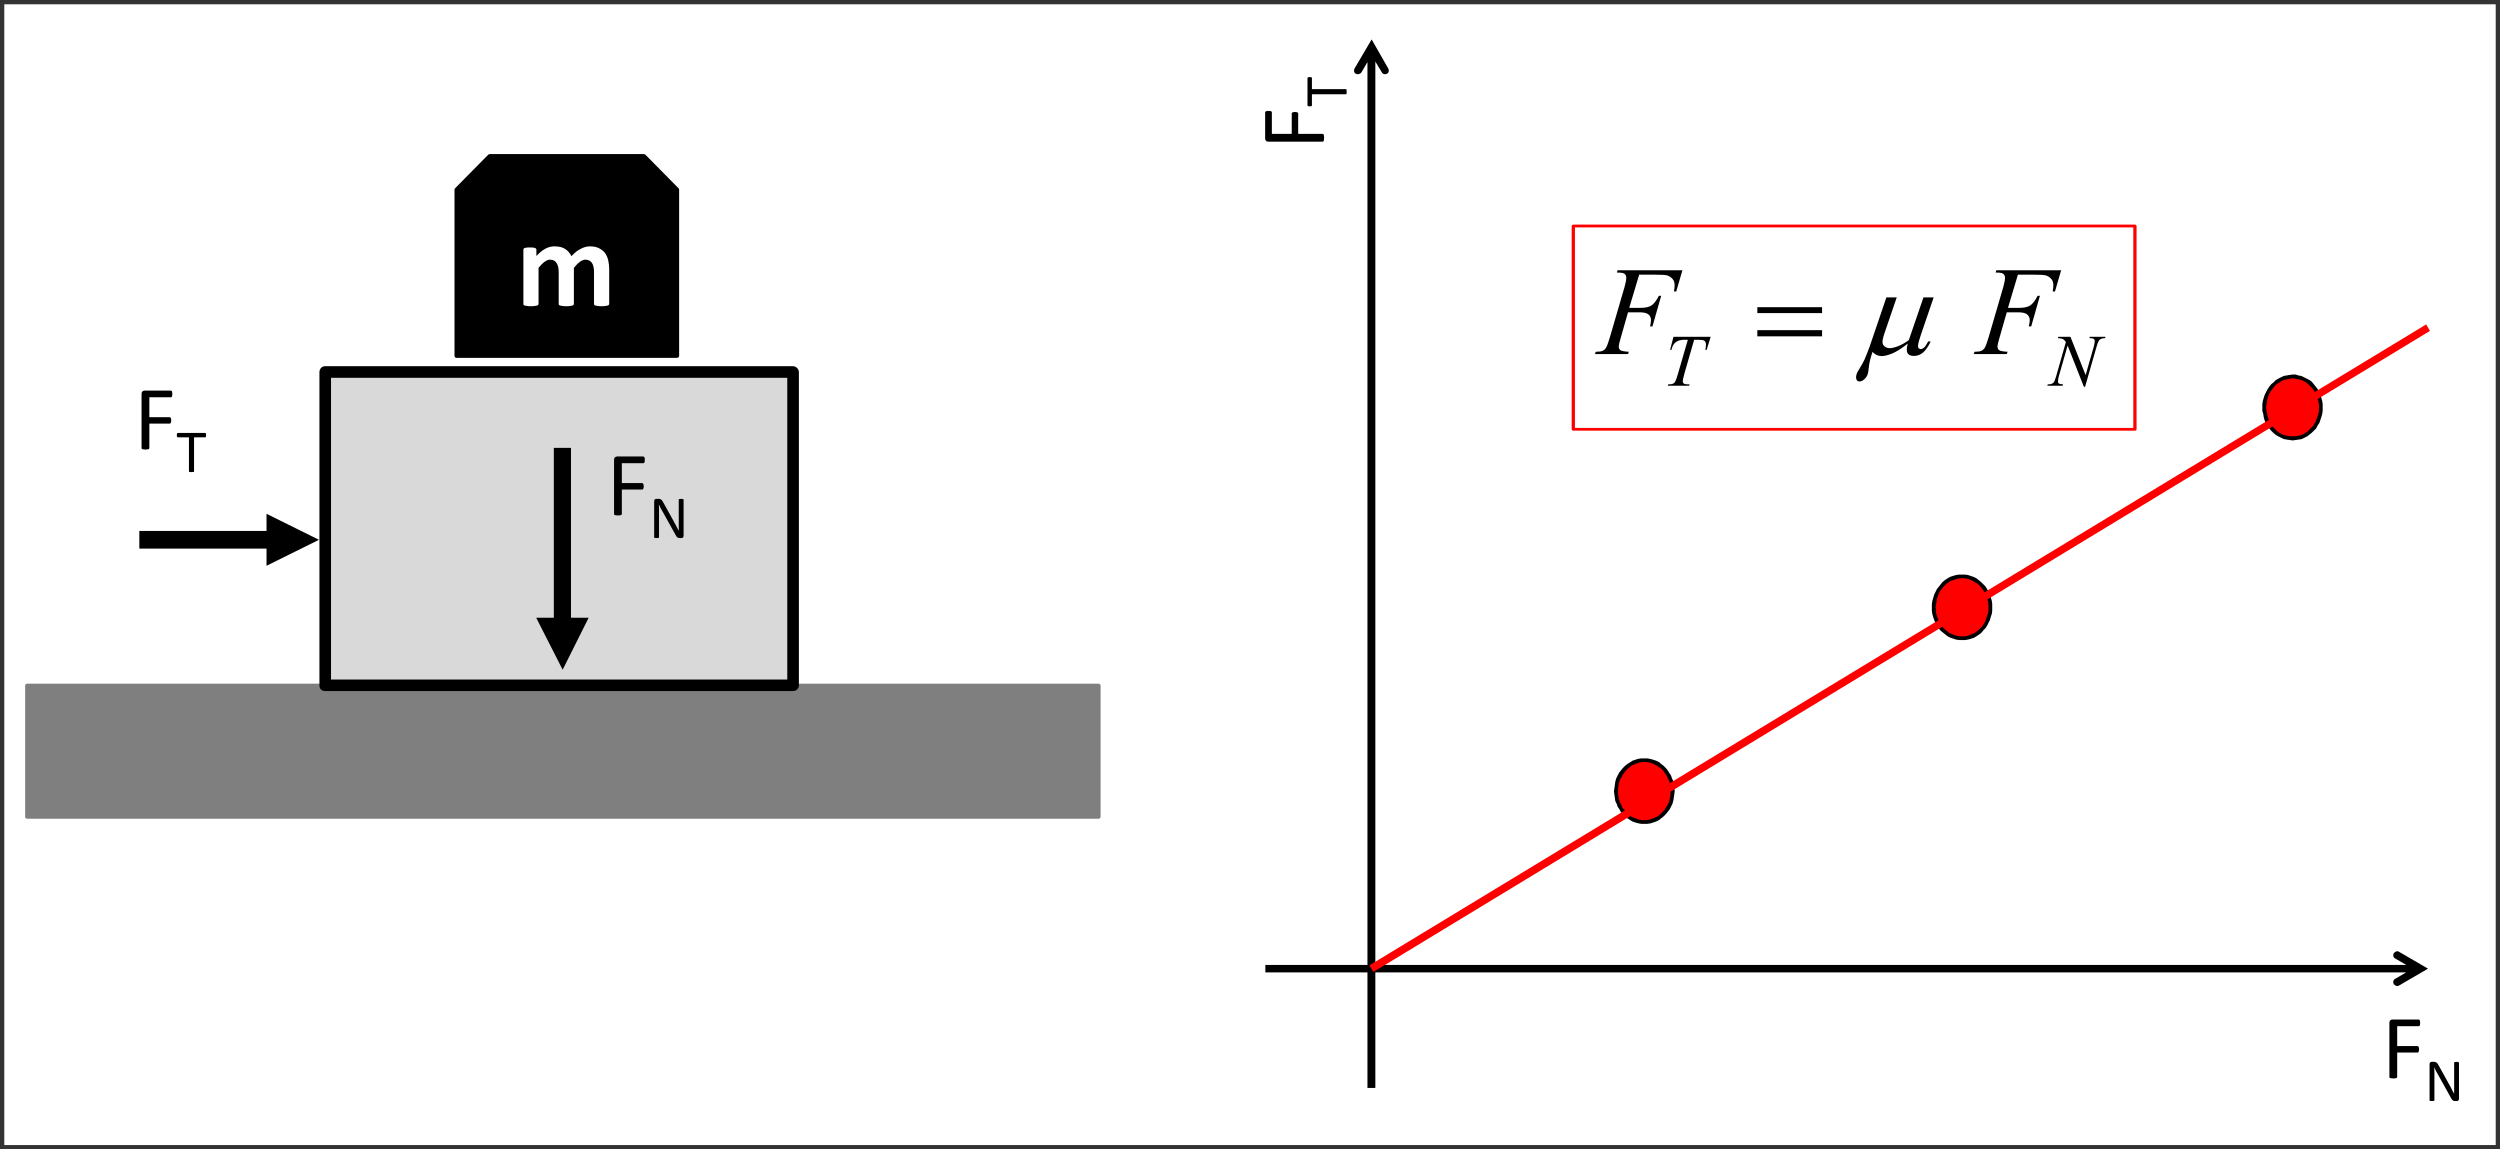 <?xml version="1.0" encoding="UTF-8"?>
<svg xmlns="http://www.w3.org/2000/svg" xmlns:xlink="http://www.w3.org/1999/xlink" width="290.858pt" height="133.717pt" viewBox="0 0 290.858 133.717" version="1.2">
<rect x="0" y="0" width="290.858" height="133.717" fill="#333333" stroke="none"/>
<defs>
<g>
<symbol overflow="visible" id="glyph0-0">
<path style="stroke:none;" d="M 5.156 -6.828 L 5.156 0 L 0.234 0 L 0.234 -6.828 Z M 4.703 -0.422 L 4.703 -6.391 L 0.688 -6.391 L 0.688 -0.422 Z M 4.047 -4.5 C 4.047 -4.301 4.016 -4.117 3.953 -3.953 C 3.891 -3.797 3.801 -3.66 3.688 -3.547 C 3.582 -3.43 3.453 -3.344 3.297 -3.281 C 3.148 -3.219 2.984 -3.18 2.797 -3.172 L 2.781 -2.375 C 2.781 -2.332 2.754 -2.305 2.703 -2.297 C 2.648 -2.285 2.578 -2.281 2.484 -2.281 C 2.43 -2.281 2.383 -2.281 2.344 -2.281 C 2.312 -2.281 2.285 -2.285 2.266 -2.297 C 2.242 -2.305 2.227 -2.316 2.219 -2.328 C 2.207 -2.336 2.203 -2.352 2.203 -2.375 L 2.172 -3.344 C 2.16 -3.445 2.18 -3.52 2.234 -3.562 C 2.285 -3.602 2.352 -3.625 2.438 -3.625 L 2.531 -3.625 C 2.688 -3.625 2.816 -3.645 2.922 -3.688 C 3.023 -3.738 3.109 -3.801 3.172 -3.875 C 3.242 -3.945 3.289 -4.035 3.312 -4.141 C 3.344 -4.242 3.359 -4.352 3.359 -4.469 C 3.359 -4.719 3.285 -4.914 3.141 -5.062 C 2.992 -5.219 2.766 -5.297 2.453 -5.297 C 2.316 -5.297 2.195 -5.281 2.094 -5.25 C 1.988 -5.227 1.895 -5.203 1.812 -5.172 C 1.727 -5.141 1.66 -5.109 1.609 -5.078 C 1.566 -5.055 1.531 -5.047 1.5 -5.047 C 1.488 -5.047 1.477 -5.047 1.469 -5.047 C 1.457 -5.055 1.445 -5.07 1.438 -5.094 C 1.426 -5.113 1.414 -5.141 1.406 -5.172 C 1.406 -5.203 1.406 -5.242 1.406 -5.297 C 1.406 -5.359 1.406 -5.41 1.406 -5.453 C 1.414 -5.492 1.438 -5.523 1.469 -5.547 C 1.488 -5.578 1.535 -5.609 1.609 -5.641 C 1.68 -5.672 1.766 -5.695 1.859 -5.719 C 1.961 -5.75 2.07 -5.773 2.188 -5.797 C 2.301 -5.828 2.414 -5.844 2.531 -5.844 C 2.801 -5.844 3.031 -5.805 3.219 -5.734 C 3.406 -5.66 3.555 -5.562 3.672 -5.438 C 3.797 -5.32 3.891 -5.18 3.953 -5.016 C 4.016 -4.859 4.047 -4.688 4.047 -4.5 Z M 2.891 -1.438 C 2.891 -1.363 2.883 -1.301 2.875 -1.25 C 2.863 -1.207 2.844 -1.172 2.812 -1.141 C 2.781 -1.109 2.738 -1.082 2.688 -1.062 C 2.633 -1.051 2.57 -1.047 2.5 -1.047 C 2.426 -1.047 2.363 -1.051 2.312 -1.062 C 2.258 -1.082 2.219 -1.109 2.188 -1.141 C 2.156 -1.172 2.129 -1.207 2.109 -1.25 C 2.098 -1.301 2.094 -1.363 2.094 -1.438 C 2.094 -1.508 2.098 -1.57 2.109 -1.625 C 2.129 -1.676 2.156 -1.719 2.188 -1.75 C 2.219 -1.781 2.258 -1.801 2.312 -1.812 C 2.363 -1.832 2.426 -1.844 2.5 -1.844 C 2.57 -1.844 2.633 -1.832 2.688 -1.812 C 2.738 -1.801 2.781 -1.781 2.812 -1.75 C 2.844 -1.719 2.863 -1.676 2.875 -1.625 C 2.883 -1.57 2.891 -1.508 2.891 -1.438 Z M 0 2.094 Z M 0 2.094 "/>
</symbol>
<symbol overflow="visible" id="glyph0-1">
<path style="stroke:none;" d="M 4.484 -6.438 C 4.484 -6.363 4.477 -6.301 4.469 -6.25 C 4.469 -6.207 4.457 -6.172 4.438 -6.141 C 4.426 -6.109 4.406 -6.082 4.375 -6.062 C 4.352 -6.051 4.332 -6.047 4.312 -6.047 L 1.812 -6.047 L 1.812 -3.734 L 4.172 -3.734 C 4.203 -3.734 4.227 -3.727 4.25 -3.719 C 4.27 -3.707 4.285 -3.688 4.297 -3.656 C 4.316 -3.625 4.332 -3.582 4.344 -3.531 C 4.352 -3.488 4.359 -3.43 4.359 -3.359 C 4.359 -3.297 4.352 -3.238 4.344 -3.188 C 4.332 -3.133 4.316 -3.094 4.297 -3.062 C 4.285 -3.039 4.27 -3.02 4.25 -3 C 4.227 -2.988 4.203 -2.984 4.172 -2.984 L 1.812 -2.984 L 1.812 -0.141 C 1.812 -0.109 1.801 -0.082 1.781 -0.062 C 1.77 -0.039 1.75 -0.023 1.719 -0.016 C 1.688 -0.004 1.641 0.004 1.578 0.016 C 1.523 0.023 1.453 0.031 1.359 0.031 C 1.273 0.031 1.203 0.023 1.141 0.016 C 1.078 0.004 1.031 -0.004 1 -0.016 C 0.969 -0.023 0.941 -0.039 0.922 -0.062 C 0.91 -0.082 0.906 -0.109 0.906 -0.141 L 0.906 -6.453 C 0.906 -6.586 0.941 -6.68 1.016 -6.734 C 1.086 -6.797 1.164 -6.828 1.25 -6.828 L 4.312 -6.828 C 4.332 -6.828 4.352 -6.816 4.375 -6.797 C 4.406 -6.785 4.426 -6.766 4.438 -6.734 C 4.457 -6.703 4.469 -6.66 4.469 -6.609 C 4.477 -6.555 4.484 -6.5 4.484 -6.438 Z M 4.484 -6.438 "/>
</symbol>
<symbol overflow="visible" id="glyph1-0">
<path style="stroke:none;" d="M 3.438 -4.547 L 3.438 0 L 0.156 0 L 0.156 -4.547 Z M 3.125 -0.281 L 3.125 -4.25 L 0.453 -4.25 L 0.453 -0.281 Z M 2.688 -3 C 2.688 -2.863 2.664 -2.738 2.625 -2.625 C 2.582 -2.52 2.523 -2.43 2.453 -2.359 C 2.379 -2.285 2.289 -2.227 2.188 -2.188 C 2.094 -2.145 1.984 -2.117 1.859 -2.109 L 1.844 -1.578 C 1.844 -1.555 1.828 -1.539 1.797 -1.531 C 1.766 -1.52 1.719 -1.516 1.656 -1.516 C 1.613 -1.516 1.582 -1.516 1.562 -1.516 C 1.539 -1.516 1.52 -1.516 1.5 -1.516 C 1.488 -1.523 1.477 -1.535 1.469 -1.547 C 1.469 -1.555 1.469 -1.566 1.469 -1.578 L 1.453 -2.219 C 1.441 -2.289 1.453 -2.344 1.484 -2.375 C 1.516 -2.406 1.562 -2.422 1.625 -2.422 L 1.688 -2.422 C 1.789 -2.422 1.875 -2.43 1.938 -2.453 C 2.008 -2.484 2.066 -2.523 2.109 -2.578 C 2.16 -2.629 2.191 -2.688 2.203 -2.75 C 2.223 -2.82 2.234 -2.895 2.234 -2.969 C 2.234 -3.145 2.188 -3.281 2.094 -3.375 C 2 -3.477 1.844 -3.531 1.625 -3.531 C 1.539 -3.531 1.461 -3.52 1.391 -3.5 C 1.316 -3.488 1.254 -3.469 1.203 -3.438 C 1.148 -3.414 1.109 -3.395 1.078 -3.375 C 1.047 -3.363 1.02 -3.359 1 -3.359 C 0.988 -3.359 0.977 -3.359 0.969 -3.359 C 0.969 -3.367 0.961 -3.379 0.953 -3.391 C 0.941 -3.398 0.938 -3.414 0.938 -3.438 C 0.938 -3.457 0.938 -3.488 0.938 -3.531 C 0.938 -3.57 0.938 -3.602 0.938 -3.625 C 0.945 -3.656 0.961 -3.68 0.984 -3.703 C 0.992 -3.711 1.02 -3.727 1.062 -3.75 C 1.113 -3.77 1.172 -3.789 1.234 -3.812 C 1.305 -3.832 1.379 -3.848 1.453 -3.859 C 1.523 -3.879 1.602 -3.891 1.688 -3.891 C 1.863 -3.891 2.016 -3.863 2.141 -3.812 C 2.266 -3.77 2.367 -3.707 2.453 -3.625 C 2.535 -3.539 2.594 -3.445 2.625 -3.344 C 2.664 -3.238 2.688 -3.125 2.688 -3 Z M 1.922 -0.953 C 1.922 -0.91 1.914 -0.867 1.906 -0.828 C 1.906 -0.797 1.895 -0.77 1.875 -0.75 C 1.852 -0.727 1.82 -0.711 1.781 -0.703 C 1.75 -0.691 1.711 -0.688 1.672 -0.688 C 1.617 -0.688 1.57 -0.691 1.531 -0.703 C 1.5 -0.711 1.473 -0.727 1.453 -0.75 C 1.43 -0.77 1.414 -0.797 1.406 -0.828 C 1.395 -0.867 1.391 -0.91 1.391 -0.953 C 1.391 -1.004 1.395 -1.047 1.406 -1.078 C 1.414 -1.117 1.43 -1.148 1.453 -1.172 C 1.473 -1.191 1.5 -1.203 1.531 -1.203 C 1.57 -1.211 1.617 -1.219 1.672 -1.219 C 1.711 -1.219 1.75 -1.211 1.781 -1.203 C 1.82 -1.203 1.852 -1.191 1.875 -1.172 C 1.895 -1.148 1.906 -1.117 1.906 -1.078 C 1.914 -1.047 1.922 -1.004 1.922 -0.953 Z M 0 1.391 Z M 0 1.391 "/>
</symbol>
<symbol overflow="visible" id="glyph1-1">
<path style="stroke:none;" d="M 4.031 -0.25 C 4.031 -0.195 4.02 -0.156 4 -0.125 C 3.988 -0.094 3.973 -0.066 3.953 -0.047 C 3.93 -0.023 3.906 -0.008 3.875 0 C 3.844 0.008 3.812 0.016 3.781 0.016 L 3.594 0.016 C 3.531 0.016 3.473 0.008 3.422 0 C 3.379 -0.02 3.336 -0.047 3.297 -0.078 C 3.254 -0.109 3.211 -0.156 3.172 -0.219 C 3.129 -0.281 3.086 -0.352 3.047 -0.438 L 1.609 -3.031 C 1.535 -3.156 1.457 -3.289 1.375 -3.438 C 1.301 -3.582 1.234 -3.727 1.172 -3.875 L 1.156 -3.875 C 1.164 -3.707 1.172 -3.535 1.172 -3.359 C 1.172 -3.18 1.172 -3.004 1.172 -2.828 L 1.172 -0.094 C 1.172 -0.07 1.164 -0.051 1.156 -0.031 C 1.145 -0.02 1.129 -0.008 1.109 0 C 1.086 0 1.055 0 1.016 0 C 0.984 0.008 0.941 0.016 0.891 0.016 C 0.828 0.016 0.773 0.008 0.734 0 C 0.703 0 0.676 0 0.656 0 C 0.633 -0.008 0.617 -0.02 0.609 -0.031 C 0.609 -0.051 0.609 -0.07 0.609 -0.094 L 0.609 -4.281 C 0.609 -4.375 0.633 -4.441 0.688 -4.484 C 0.738 -4.523 0.789 -4.547 0.844 -4.547 L 1.141 -4.547 C 1.203 -4.547 1.254 -4.535 1.297 -4.516 C 1.348 -4.504 1.391 -4.484 1.422 -4.453 C 1.461 -4.43 1.5 -4.395 1.531 -4.344 C 1.57 -4.301 1.609 -4.242 1.641 -4.172 L 2.75 -2.172 C 2.812 -2.055 2.875 -1.941 2.938 -1.828 C 3.008 -1.711 3.07 -1.598 3.125 -1.484 C 3.188 -1.367 3.242 -1.254 3.297 -1.141 C 3.359 -1.035 3.414 -0.93 3.469 -0.828 C 3.469 -1.004 3.469 -1.191 3.469 -1.391 C 3.469 -1.598 3.469 -1.789 3.469 -1.969 L 3.469 -4.438 C 3.469 -4.457 3.469 -4.473 3.469 -4.484 C 3.477 -4.492 3.492 -4.504 3.516 -4.516 C 3.547 -4.523 3.578 -4.531 3.609 -4.531 C 3.648 -4.539 3.695 -4.547 3.75 -4.547 C 3.801 -4.547 3.844 -4.539 3.875 -4.531 C 3.914 -4.531 3.945 -4.523 3.969 -4.516 C 4 -4.504 4.016 -4.492 4.016 -4.484 C 4.023 -4.473 4.031 -4.457 4.031 -4.438 Z M 4.031 -0.25 "/>
</symbol>
<symbol overflow="visible" id="glyph1-2">
<path style="stroke:none;" d="M 3.453 -4.281 C 3.453 -4.238 3.445 -4.195 3.438 -4.156 C 3.438 -4.125 3.43 -4.098 3.422 -4.078 C 3.41 -4.066 3.395 -4.055 3.375 -4.047 C 3.363 -4.035 3.348 -4.031 3.328 -4.031 L 2.047 -4.031 L 2.047 -0.094 C 2.047 -0.07 2.039 -0.051 2.031 -0.031 C 2.031 -0.02 2.016 -0.008 1.984 0 C 1.961 0 1.93 0 1.891 0 C 1.859 0.008 1.812 0.016 1.75 0.016 C 1.695 0.016 1.648 0.008 1.609 0 C 1.566 0 1.535 0 1.516 0 C 1.492 -0.008 1.477 -0.02 1.469 -0.031 C 1.457 -0.051 1.453 -0.07 1.453 -0.094 L 1.453 -4.031 L 0.172 -4.031 C 0.148 -4.031 0.129 -4.035 0.109 -4.047 C 0.098 -4.055 0.086 -4.066 0.078 -4.078 C 0.066 -4.098 0.055 -4.125 0.047 -4.156 C 0.047 -4.195 0.047 -4.238 0.047 -4.281 C 0.047 -4.32 0.047 -4.359 0.047 -4.391 C 0.055 -4.43 0.066 -4.461 0.078 -4.484 C 0.086 -4.504 0.098 -4.52 0.109 -4.531 C 0.129 -4.539 0.148 -4.547 0.172 -4.547 L 3.328 -4.547 C 3.348 -4.547 3.363 -4.539 3.375 -4.531 C 3.395 -4.52 3.41 -4.504 3.422 -4.484 C 3.43 -4.461 3.438 -4.43 3.438 -4.391 C 3.445 -4.359 3.453 -4.32 3.453 -4.281 Z M 3.453 -4.281 "/>
</symbol>
<symbol overflow="visible" id="glyph2-0">
<path style="stroke:none;" d="M -6.828 -5.156 L 0 -5.156 L 0 -0.234 L -6.828 -0.234 Z M -0.422 -4.703 L -6.391 -4.703 L -6.391 -0.688 L -0.422 -0.688 Z M -4.5 -4.047 C -4.301 -4.047 -4.117 -4.016 -3.953 -3.953 C -3.797 -3.891 -3.66 -3.801 -3.547 -3.688 C -3.43 -3.582 -3.344 -3.453 -3.281 -3.297 C -3.219 -3.148 -3.18 -2.984 -3.172 -2.797 L -2.375 -2.781 C -2.332 -2.781 -2.305 -2.754 -2.297 -2.703 C -2.285 -2.648 -2.281 -2.578 -2.281 -2.484 C -2.281 -2.43 -2.281 -2.383 -2.281 -2.344 C -2.281 -2.312 -2.285 -2.285 -2.297 -2.266 C -2.305 -2.242 -2.316 -2.227 -2.328 -2.219 C -2.336 -2.207 -2.352 -2.203 -2.375 -2.203 L -3.344 -2.172 C -3.445 -2.16 -3.52 -2.18 -3.562 -2.234 C -3.602 -2.285 -3.625 -2.352 -3.625 -2.438 L -3.625 -2.531 C -3.625 -2.688 -3.645 -2.816 -3.688 -2.922 C -3.738 -3.023 -3.801 -3.109 -3.875 -3.172 C -3.945 -3.242 -4.035 -3.289 -4.141 -3.312 C -4.242 -3.344 -4.352 -3.359 -4.469 -3.359 C -4.719 -3.359 -4.914 -3.285 -5.062 -3.141 C -5.219 -2.992 -5.297 -2.766 -5.297 -2.453 C -5.297 -2.316 -5.281 -2.195 -5.25 -2.094 C -5.227 -1.988 -5.203 -1.895 -5.172 -1.812 C -5.141 -1.727 -5.109 -1.66 -5.078 -1.609 C -5.055 -1.566 -5.047 -1.531 -5.047 -1.5 C -5.047 -1.488 -5.047 -1.477 -5.047 -1.469 C -5.055 -1.457 -5.07 -1.445 -5.094 -1.438 C -5.113 -1.426 -5.141 -1.414 -5.172 -1.406 C -5.203 -1.406 -5.242 -1.406 -5.297 -1.406 C -5.359 -1.406 -5.41 -1.406 -5.453 -1.406 C -5.492 -1.414 -5.523 -1.438 -5.547 -1.469 C -5.578 -1.488 -5.609 -1.535 -5.641 -1.609 C -5.672 -1.68 -5.695 -1.766 -5.719 -1.859 C -5.75 -1.961 -5.773 -2.07 -5.797 -2.188 C -5.828 -2.301 -5.844 -2.414 -5.844 -2.531 C -5.844 -2.801 -5.805 -3.031 -5.734 -3.219 C -5.66 -3.406 -5.562 -3.555 -5.438 -3.672 C -5.32 -3.797 -5.18 -3.891 -5.016 -3.953 C -4.859 -4.016 -4.688 -4.047 -4.5 -4.047 Z M -1.438 -2.891 C -1.363 -2.891 -1.301 -2.883 -1.25 -2.875 C -1.207 -2.863 -1.172 -2.844 -1.141 -2.812 C -1.109 -2.781 -1.082 -2.738 -1.062 -2.688 C -1.051 -2.633 -1.047 -2.57 -1.047 -2.5 C -1.047 -2.426 -1.051 -2.363 -1.062 -2.312 C -1.082 -2.258 -1.109 -2.219 -1.141 -2.188 C -1.172 -2.156 -1.207 -2.129 -1.25 -2.109 C -1.301 -2.098 -1.363 -2.094 -1.438 -2.094 C -1.508 -2.094 -1.57 -2.098 -1.625 -2.109 C -1.676 -2.129 -1.719 -2.156 -1.75 -2.188 C -1.781 -2.219 -1.801 -2.258 -1.812 -2.312 C -1.832 -2.363 -1.844 -2.426 -1.844 -2.5 C -1.844 -2.57 -1.832 -2.633 -1.812 -2.688 C -1.801 -2.738 -1.781 -2.781 -1.75 -2.812 C -1.719 -2.844 -1.676 -2.863 -1.625 -2.875 C -1.57 -2.883 -1.508 -2.891 -1.438 -2.891 Z M 2.094 0 Z M 2.094 0 "/>
</symbol>
<symbol overflow="visible" id="glyph2-1">
<path style="stroke:none;" d="M -6.438 -4.484 C -6.363 -4.484 -6.301 -4.477 -6.25 -4.469 C -6.207 -4.469 -6.172 -4.457 -6.141 -4.438 C -6.109 -4.426 -6.082 -4.406 -6.062 -4.375 C -6.051 -4.352 -6.047 -4.332 -6.047 -4.312 L -6.047 -1.812 L -3.734 -1.812 L -3.734 -4.172 C -3.734 -4.203 -3.727 -4.227 -3.719 -4.25 C -3.707 -4.27 -3.688 -4.285 -3.656 -4.297 C -3.625 -4.316 -3.582 -4.332 -3.531 -4.344 C -3.488 -4.352 -3.43 -4.359 -3.359 -4.359 C -3.297 -4.359 -3.238 -4.352 -3.188 -4.344 C -3.133 -4.332 -3.094 -4.316 -3.062 -4.297 C -3.039 -4.285 -3.02 -4.27 -3 -4.25 C -2.988 -4.227 -2.984 -4.203 -2.984 -4.172 L -2.984 -1.812 L -0.141 -1.812 C -0.109 -1.812 -0.082 -1.801 -0.062 -1.781 C -0.039 -1.77 -0.023 -1.75 -0.016 -1.719 C -0.004 -1.688 0.004 -1.641 0.016 -1.578 C 0.023 -1.523 0.031 -1.453 0.031 -1.359 C 0.031 -1.273 0.023 -1.203 0.016 -1.141 C 0.004 -1.078 -0.004 -1.031 -0.016 -1 C -0.023 -0.969 -0.039 -0.941 -0.062 -0.922 C -0.082 -0.91 -0.109 -0.906 -0.141 -0.906 L -6.453 -0.906 C -6.586 -0.906 -6.68 -0.941 -6.734 -1.016 C -6.797 -1.086 -6.828 -1.164 -6.828 -1.25 L -6.828 -4.312 C -6.828 -4.332 -6.816 -4.352 -6.797 -4.375 C -6.785 -4.406 -6.766 -4.426 -6.734 -4.438 C -6.703 -4.457 -6.66 -4.469 -6.609 -4.469 C -6.555 -4.477 -6.5 -4.484 -6.438 -4.484 Z M -6.438 -4.484 "/>
</symbol>
<symbol overflow="visible" id="glyph3-0">
<path style="stroke:none;" d="M -4.547 -3.438 L 0 -3.438 L 0 -0.156 L -4.547 -0.156 Z M -0.281 -3.125 L -4.25 -3.125 L -4.25 -0.453 L -0.281 -0.453 Z M -3 -2.688 C -2.863 -2.688 -2.738 -2.664 -2.625 -2.625 C -2.52 -2.582 -2.43 -2.523 -2.359 -2.453 C -2.285 -2.379 -2.227 -2.289 -2.188 -2.188 C -2.145 -2.094 -2.117 -1.984 -2.109 -1.859 L -1.578 -1.844 C -1.555 -1.844 -1.539 -1.828 -1.531 -1.797 C -1.52 -1.766 -1.516 -1.719 -1.516 -1.656 C -1.516 -1.613 -1.516 -1.582 -1.516 -1.562 C -1.516 -1.539 -1.516 -1.52 -1.516 -1.5 C -1.523 -1.488 -1.535 -1.477 -1.547 -1.469 C -1.555 -1.469 -1.566 -1.469 -1.578 -1.469 L -2.219 -1.453 C -2.289 -1.441 -2.344 -1.453 -2.375 -1.484 C -2.406 -1.516 -2.422 -1.562 -2.422 -1.625 L -2.422 -1.688 C -2.422 -1.789 -2.43 -1.875 -2.453 -1.938 C -2.484 -2.008 -2.523 -2.066 -2.578 -2.109 C -2.629 -2.16 -2.688 -2.191 -2.75 -2.203 C -2.82 -2.223 -2.895 -2.234 -2.969 -2.234 C -3.145 -2.234 -3.281 -2.188 -3.375 -2.094 C -3.477 -2 -3.531 -1.844 -3.531 -1.625 C -3.531 -1.539 -3.52 -1.461 -3.5 -1.391 C -3.488 -1.316 -3.469 -1.254 -3.438 -1.203 C -3.414 -1.148 -3.395 -1.109 -3.375 -1.078 C -3.363 -1.047 -3.359 -1.02 -3.359 -1 C -3.359 -0.988 -3.359 -0.977 -3.359 -0.969 C -3.367 -0.969 -3.379 -0.961 -3.391 -0.953 C -3.398 -0.941 -3.414 -0.938 -3.438 -0.938 C -3.457 -0.938 -3.488 -0.938 -3.531 -0.938 C -3.57 -0.938 -3.602 -0.938 -3.625 -0.938 C -3.656 -0.945 -3.68 -0.961 -3.703 -0.984 C -3.711 -0.992 -3.727 -1.02 -3.75 -1.062 C -3.77 -1.113 -3.789 -1.172 -3.812 -1.234 C -3.832 -1.305 -3.848 -1.379 -3.859 -1.453 C -3.879 -1.523 -3.891 -1.602 -3.891 -1.688 C -3.891 -1.863 -3.863 -2.016 -3.812 -2.141 C -3.77 -2.266 -3.707 -2.367 -3.625 -2.453 C -3.539 -2.535 -3.445 -2.594 -3.344 -2.625 C -3.238 -2.664 -3.125 -2.688 -3 -2.688 Z M -0.953 -1.922 C -0.91 -1.922 -0.867 -1.914 -0.828 -1.906 C -0.797 -1.906 -0.77 -1.895 -0.75 -1.875 C -0.727 -1.852 -0.711 -1.82 -0.703 -1.781 C -0.691 -1.75 -0.688 -1.711 -0.688 -1.672 C -0.688 -1.617 -0.691 -1.57 -0.703 -1.531 C -0.711 -1.5 -0.727 -1.473 -0.75 -1.453 C -0.77 -1.43 -0.797 -1.414 -0.828 -1.406 C -0.867 -1.395 -0.91 -1.391 -0.953 -1.391 C -1.004 -1.391 -1.047 -1.395 -1.078 -1.406 C -1.117 -1.414 -1.148 -1.43 -1.172 -1.453 C -1.191 -1.473 -1.203 -1.5 -1.203 -1.531 C -1.211 -1.57 -1.219 -1.617 -1.219 -1.672 C -1.219 -1.711 -1.211 -1.75 -1.203 -1.781 C -1.203 -1.82 -1.191 -1.852 -1.172 -1.875 C -1.148 -1.895 -1.117 -1.906 -1.078 -1.906 C -1.047 -1.914 -1.004 -1.922 -0.953 -1.922 Z M 1.391 0 Z M 1.391 0 "/>
</symbol>
<symbol overflow="visible" id="glyph3-1">
<path style="stroke:none;" d="M -4.281 -3.453 C -4.238 -3.453 -4.195 -3.445 -4.156 -3.438 C -4.125 -3.438 -4.098 -3.43 -4.078 -3.422 C -4.066 -3.41 -4.055 -3.395 -4.047 -3.375 C -4.035 -3.363 -4.031 -3.348 -4.031 -3.328 L -4.031 -2.047 L -0.094 -2.047 C -0.07 -2.047 -0.051 -2.039 -0.031 -2.031 C -0.02 -2.031 -0.008 -2.016 0 -1.984 C 0 -1.961 0 -1.93 0 -1.891 C 0.008 -1.859 0.016 -1.812 0.016 -1.75 C 0.016 -1.695 0.008 -1.648 0 -1.609 C 0 -1.566 0 -1.535 0 -1.516 C -0.008 -1.492 -0.02 -1.477 -0.031 -1.469 C -0.051 -1.457 -0.07 -1.453 -0.094 -1.453 L -4.031 -1.453 L -4.031 -0.172 C -4.031 -0.148 -4.035 -0.129 -4.047 -0.109 C -4.055 -0.098 -4.066 -0.086 -4.078 -0.078 C -4.098 -0.066 -4.125 -0.055 -4.156 -0.047 C -4.195 -0.047 -4.238 -0.047 -4.281 -0.047 C -4.32 -0.047 -4.359 -0.047 -4.391 -0.047 C -4.43 -0.055 -4.461 -0.066 -4.484 -0.078 C -4.504 -0.086 -4.52 -0.098 -4.531 -0.109 C -4.539 -0.129 -4.547 -0.148 -4.547 -0.172 L -4.547 -3.328 C -4.547 -3.348 -4.539 -3.363 -4.531 -3.375 C -4.52 -3.395 -4.504 -3.41 -4.484 -3.422 C -4.461 -3.43 -4.43 -3.438 -4.391 -3.438 C -4.359 -3.445 -4.32 -3.453 -4.281 -3.453 Z M -4.281 -3.453 "/>
</symbol>
<symbol overflow="visible" id="glyph4-0">
<path style="stroke:none;" d="M 1.188 0 L 1.188 -5.375 L 5.484 -5.375 L 5.484 0 Z M 1.328 -0.141 L 5.344 -0.141 L 5.344 -5.234 L 1.328 -5.234 Z M 1.328 -0.141 "/>
</symbol>
<symbol overflow="visible" id="glyph4-1">
<path style="stroke:none;" d="M 2.453 -5.688 L 4.219 -1.234 L 5.172 -4.562 C 5.242 -4.832 5.281 -5.047 5.281 -5.203 C 5.281 -5.305 5.242 -5.383 5.172 -5.438 C 5.098 -5.5 4.961 -5.531 4.766 -5.531 C 4.734 -5.531 4.695 -5.531 4.656 -5.531 L 4.703 -5.688 L 6.531 -5.688 L 6.484 -5.531 C 6.297 -5.531 6.156 -5.508 6.062 -5.469 C 5.926 -5.414 5.828 -5.344 5.766 -5.25 C 5.68 -5.113 5.594 -4.883 5.5 -4.562 L 4.156 0.125 L 4.016 0.125 L 2.125 -4.672 L 1.109 -1.125 C 1.035 -0.852 1 -0.645 1 -0.5 C 1 -0.395 1.031 -0.316 1.094 -0.266 C 1.164 -0.211 1.332 -0.176 1.594 -0.156 L 1.547 0 L -0.234 0 L -0.188 -0.156 C 0.039 -0.156 0.191 -0.176 0.266 -0.219 C 0.379 -0.27 0.469 -0.332 0.531 -0.406 C 0.602 -0.531 0.691 -0.77 0.797 -1.125 L 1.922 -5.078 C 1.816 -5.242 1.703 -5.359 1.578 -5.422 C 1.453 -5.484 1.258 -5.52 1 -5.531 L 1.031 -5.688 Z M 2.453 -5.688 "/>
</symbol>
<symbol overflow="visible" id="glyph4-2">
<path style="stroke:none;" d="M 1.25 -5.688 L 5.578 -5.688 L 5.109 -4.172 L 4.953 -4.172 C 5.004 -4.398 5.031 -4.598 5.031 -4.766 C 5.031 -4.973 4.969 -5.129 4.844 -5.234 C 4.75 -5.305 4.504 -5.344 4.109 -5.344 L 3.656 -5.344 L 2.531 -1.438 C 2.395 -0.938 2.328 -0.629 2.328 -0.516 C 2.328 -0.41 2.367 -0.32 2.453 -0.25 C 2.547 -0.188 2.703 -0.156 2.922 -0.156 L 3.125 -0.156 L 3.062 0 L 0.594 0 L 0.641 -0.156 L 0.75 -0.156 C 0.969 -0.156 1.133 -0.191 1.25 -0.266 C 1.332 -0.305 1.406 -0.391 1.469 -0.516 C 1.539 -0.641 1.633 -0.906 1.75 -1.312 L 2.922 -5.344 L 2.594 -5.344 C 2.258 -5.344 1.992 -5.301 1.797 -5.219 C 1.598 -5.133 1.438 -5.016 1.312 -4.859 C 1.188 -4.703 1.086 -4.473 1.016 -4.172 L 0.859 -4.172 Z M 1.25 -5.688 "/>
</symbol>
<symbol overflow="visible" id="glyph5-0">
<path style="stroke:none;" d="M 2.031 0 L 2.031 -9.203 L 9.375 -9.203 L 9.375 0 Z M 2.266 -0.234 L 9.156 -0.234 L 9.156 -8.984 L 2.266 -8.984 Z M 2.266 -0.234 "/>
</symbol>
<symbol overflow="visible" id="glyph5-1">
<path style="stroke:none;" d="M 4.781 -9.234 L 3.625 -5.375 L 4.906 -5.375 C 5.477 -5.375 5.906 -5.461 6.188 -5.641 C 6.477 -5.816 6.773 -6.195 7.078 -6.781 L 7.344 -6.781 L 6.328 -3.219 L 6.047 -3.219 C 6.117 -3.508 6.156 -3.75 6.156 -3.938 C 6.156 -4.227 6.055 -4.453 5.859 -4.609 C 5.672 -4.773 5.312 -4.859 4.781 -4.859 L 3.484 -4.859 L 2.641 -1.906 C 2.484 -1.383 2.406 -1.039 2.406 -0.875 C 2.406 -0.695 2.469 -0.555 2.594 -0.453 C 2.727 -0.359 3.055 -0.297 3.578 -0.266 L 3.484 0 L -0.359 0 L -0.266 -0.266 C 0.109 -0.273 0.359 -0.305 0.484 -0.359 C 0.672 -0.441 0.812 -0.555 0.906 -0.703 C 1.031 -0.898 1.18 -1.301 1.359 -1.906 L 3.078 -7.797 C 3.211 -8.266 3.281 -8.633 3.281 -8.906 C 3.281 -9.031 3.25 -9.133 3.188 -9.219 C 3.125 -9.312 3.031 -9.379 2.906 -9.422 C 2.789 -9.461 2.551 -9.484 2.188 -9.484 L 2.266 -9.75 L 9.812 -9.75 L 9.094 -7.281 L 8.828 -7.281 C 8.879 -7.582 8.906 -7.828 8.906 -8.016 C 8.906 -8.336 8.816 -8.586 8.641 -8.766 C 8.473 -8.953 8.25 -9.086 7.969 -9.172 C 7.781 -9.211 7.352 -9.234 6.688 -9.234 Z M 4.781 -9.234 "/>
</symbol>
<symbol overflow="visible" id="glyph6-0">
<path style="stroke:none;" d="M 0.734 0 L 3.875 -9.203 L 11.219 -9.203 L 8.078 0 Z M 1.047 -0.234 L 7.938 -0.234 L 10.922 -8.984 L 4.031 -8.984 Z M 1.047 -0.234 "/>
</symbol>
<symbol overflow="visible" id="glyph6-1">
<path style="stroke:none;" d="M 9.062 -6.594 L 7.578 -2.25 C 7.379 -1.676 7.27 -1.273 7.25 -1.047 C 7.227 -0.879 7.25 -0.758 7.312 -0.688 C 7.383 -0.613 7.469 -0.578 7.562 -0.578 C 7.676 -0.578 7.801 -0.633 7.938 -0.75 C 8.082 -0.875 8.242 -1.113 8.422 -1.469 L 8.719 -1.469 C 8.414 -0.832 8.102 -0.391 7.781 -0.141 C 7.469 0.098 7.129 0.219 6.766 0.219 C 6.41 0.219 6.164 0.113 6.031 -0.094 C 5.895 -0.312 5.898 -0.688 6.047 -1.219 C 5.367 -0.676 4.773 -0.297 4.266 -0.078 C 3.754 0.129 3.336 0.234 3.016 0.234 C 2.805 0.234 2.609 0.191 2.422 0.109 C 2.242 0.023 2.086 -0.098 1.953 -0.266 C 1.711 0.43 1.566 1.035 1.516 1.547 C 1.484 1.922 1.441 2.18 1.391 2.328 C 1.305 2.586 1.164 2.797 0.969 2.953 C 0.781 3.109 0.602 3.188 0.438 3.188 C 0.27 3.188 0.156 3.117 0.094 2.984 C 0.008 2.797 0.016 2.566 0.109 2.297 C 0.148 2.16 0.238 1.992 0.375 1.797 C 0.656 1.336 0.875 0.941 1.031 0.609 C 1.27 0.035 1.461 -0.453 1.609 -0.859 L 3.562 -6.594 L 4.766 -6.594 L 3.344 -2.438 C 3.176 -1.945 3.098 -1.594 3.109 -1.375 C 3.117 -1.164 3.207 -1 3.375 -0.875 C 3.539 -0.75 3.727 -0.688 3.938 -0.688 C 4.188 -0.688 4.504 -0.758 4.891 -0.906 C 5.285 -1.051 5.711 -1.289 6.172 -1.625 L 7.875 -6.594 Z M 9.062 -6.594 "/>
</symbol>
<symbol overflow="visible" id="glyph7-0">
<path style="stroke:none;" d="M 0.734 0 L 0.734 -9.203 L 8.078 -9.203 L 8.078 0 Z M 0.969 -0.234 L 7.859 -0.234 L 7.859 -8.984 L 0.969 -8.984 Z M 0.969 -0.234 "/>
</symbol>
<symbol overflow="visible" id="glyph7-1">
<path style="stroke:none;" d="M 0.266 -5.453 L 7.797 -5.453 L 7.797 -4.766 L 0.266 -4.766 Z M 0.266 -2.781 L 7.797 -2.781 L 7.797 -2.062 L 0.266 -2.062 Z M 0.266 -2.781 "/>
</symbol>
<symbol overflow="visible" id="glyph8-0">
<path style="stroke:none;" d="M 6.953 -9.109 L 6.953 0 L 0.297 0 L 0.297 -9.109 Z M 6.188 -0.719 L 6.188 -8.406 L 1.031 -8.406 L 1.031 -0.719 Z M 5.5 -5.953 C 5.5 -5.68 5.457 -5.441 5.375 -5.234 C 5.301 -5.023 5.191 -4.848 5.047 -4.703 C 4.91 -4.566 4.742 -4.453 4.547 -4.359 C 4.359 -4.273 4.148 -4.223 3.922 -4.203 L 3.875 -3.344 C 3.875 -3.281 3.82 -3.234 3.719 -3.203 C 3.613 -3.18 3.477 -3.172 3.312 -3.172 C 3.195 -3.172 3.102 -3.172 3.031 -3.172 C 2.957 -3.18 2.898 -3.191 2.859 -3.203 C 2.816 -3.211 2.785 -3.227 2.766 -3.25 C 2.742 -3.27 2.734 -3.301 2.734 -3.344 L 2.688 -4.453 C 2.664 -4.641 2.691 -4.766 2.766 -4.828 C 2.836 -4.898 2.945 -4.938 3.094 -4.938 L 3.188 -4.938 C 3.352 -4.938 3.492 -4.961 3.609 -5.016 C 3.734 -5.066 3.832 -5.133 3.906 -5.219 C 3.988 -5.301 4.047 -5.398 4.078 -5.516 C 4.117 -5.629 4.141 -5.754 4.141 -5.891 C 4.141 -6.172 4.051 -6.398 3.875 -6.578 C 3.695 -6.754 3.426 -6.844 3.062 -6.844 C 2.895 -6.844 2.75 -6.828 2.625 -6.797 C 2.5 -6.766 2.391 -6.727 2.297 -6.688 C 2.203 -6.656 2.125 -6.625 2.062 -6.594 C 2 -6.57 1.957 -6.562 1.938 -6.562 C 1.914 -6.562 1.895 -6.566 1.875 -6.578 C 1.863 -6.586 1.848 -6.609 1.828 -6.641 C 1.816 -6.672 1.805 -6.719 1.797 -6.781 C 1.785 -6.844 1.781 -6.93 1.781 -7.047 C 1.781 -7.16 1.785 -7.25 1.797 -7.312 C 1.816 -7.383 1.844 -7.438 1.875 -7.469 C 1.906 -7.508 1.969 -7.547 2.062 -7.578 C 2.156 -7.617 2.266 -7.656 2.391 -7.688 C 2.516 -7.727 2.656 -7.758 2.812 -7.781 C 2.969 -7.801 3.129 -7.812 3.297 -7.812 C 3.691 -7.812 4.031 -7.758 4.312 -7.656 C 4.594 -7.562 4.816 -7.43 4.984 -7.266 C 5.16 -7.098 5.289 -6.898 5.375 -6.672 C 5.457 -6.441 5.5 -6.203 5.5 -5.953 Z M 4.047 -2 C 4.047 -1.875 4.031 -1.77 4 -1.688 C 3.977 -1.602 3.938 -1.531 3.875 -1.469 C 3.82 -1.414 3.75 -1.379 3.656 -1.359 C 3.57 -1.336 3.461 -1.328 3.328 -1.328 C 3.191 -1.328 3.078 -1.336 2.984 -1.359 C 2.898 -1.379 2.828 -1.414 2.766 -1.469 C 2.711 -1.531 2.672 -1.602 2.641 -1.688 C 2.617 -1.77 2.609 -1.875 2.609 -2 C 2.609 -2.133 2.617 -2.242 2.641 -2.328 C 2.672 -2.41 2.711 -2.477 2.766 -2.531 C 2.828 -2.594 2.898 -2.633 2.984 -2.656 C 3.078 -2.688 3.191 -2.703 3.328 -2.703 C 3.461 -2.703 3.57 -2.688 3.656 -2.656 C 3.75 -2.633 3.82 -2.594 3.875 -2.531 C 3.938 -2.477 3.977 -2.41 4 -2.328 C 4.031 -2.242 4.047 -2.133 4.047 -2 Z M 0 2.797 Z M 0 2.797 "/>
</symbol>
<symbol overflow="visible" id="glyph8-1">
<path style="stroke:none;" d="M 10.875 -0.234 C 10.875 -0.191 10.859 -0.148 10.828 -0.109 C 10.805 -0.078 10.758 -0.051 10.688 -0.031 C 10.625 -0.008 10.535 0.004 10.422 0.016 C 10.316 0.035 10.176 0.047 10 0.047 C 9.82 0.047 9.676 0.035 9.562 0.016 C 9.445 0.004 9.352 -0.008 9.281 -0.031 C 9.219 -0.051 9.172 -0.078 9.141 -0.109 C 9.117 -0.148 9.109 -0.191 9.109 -0.234 L 9.109 -3.969 C 9.109 -4.176 9.086 -4.363 9.047 -4.531 C 9.016 -4.707 8.957 -4.859 8.875 -4.984 C 8.789 -5.109 8.688 -5.203 8.562 -5.266 C 8.438 -5.336 8.285 -5.375 8.109 -5.375 C 7.898 -5.375 7.688 -5.289 7.469 -5.125 C 7.25 -4.969 7.016 -4.734 6.766 -4.422 L 6.766 -0.234 C 6.766 -0.191 6.75 -0.148 6.719 -0.109 C 6.695 -0.078 6.648 -0.051 6.578 -0.031 C 6.516 -0.008 6.426 0.004 6.312 0.016 C 6.195 0.035 6.055 0.047 5.891 0.047 C 5.711 0.047 5.566 0.035 5.453 0.016 C 5.336 0.004 5.242 -0.008 5.172 -0.031 C 5.109 -0.051 5.062 -0.078 5.031 -0.109 C 5.008 -0.148 5 -0.191 5 -0.234 L 5 -3.969 C 5 -4.176 4.977 -4.363 4.938 -4.531 C 4.895 -4.707 4.832 -4.859 4.75 -4.984 C 4.676 -5.109 4.578 -5.203 4.453 -5.266 C 4.328 -5.336 4.176 -5.375 4 -5.375 C 3.789 -5.375 3.578 -5.289 3.359 -5.125 C 3.141 -4.969 2.906 -4.734 2.656 -4.422 L 2.656 -0.234 C 2.656 -0.191 2.641 -0.148 2.609 -0.109 C 2.586 -0.078 2.539 -0.051 2.469 -0.031 C 2.406 -0.008 2.316 0.004 2.203 0.016 C 2.086 0.035 1.945 0.047 1.781 0.047 C 1.602 0.047 1.457 0.035 1.344 0.016 C 1.227 0.004 1.133 -0.008 1.062 -0.031 C 1 -0.051 0.953 -0.078 0.922 -0.109 C 0.898 -0.148 0.891 -0.191 0.891 -0.234 L 0.891 -6.516 C 0.891 -6.566 0.898 -6.609 0.922 -6.641 C 0.941 -6.68 0.984 -6.711 1.047 -6.734 C 1.109 -6.754 1.188 -6.77 1.281 -6.781 C 1.375 -6.789 1.492 -6.797 1.641 -6.797 C 1.797 -6.797 1.922 -6.789 2.016 -6.781 C 2.117 -6.77 2.195 -6.754 2.25 -6.734 C 2.301 -6.711 2.336 -6.68 2.359 -6.641 C 2.391 -6.609 2.406 -6.566 2.406 -6.516 L 2.406 -5.797 C 2.75 -6.172 3.094 -6.453 3.438 -6.641 C 3.781 -6.828 4.141 -6.922 4.516 -6.922 C 4.773 -6.922 5.008 -6.895 5.219 -6.844 C 5.426 -6.789 5.609 -6.711 5.766 -6.609 C 5.93 -6.504 6.07 -6.379 6.188 -6.234 C 6.301 -6.098 6.398 -5.945 6.484 -5.781 C 6.672 -5.977 6.852 -6.148 7.031 -6.297 C 7.219 -6.441 7.398 -6.555 7.578 -6.641 C 7.754 -6.734 7.926 -6.801 8.094 -6.844 C 8.27 -6.895 8.453 -6.922 8.641 -6.922 C 9.055 -6.922 9.406 -6.848 9.688 -6.703 C 9.977 -6.566 10.211 -6.379 10.391 -6.141 C 10.566 -5.898 10.691 -5.613 10.766 -5.281 C 10.836 -4.957 10.875 -4.617 10.875 -4.266 Z M 10.875 -0.234 "/>
</symbol>
</g>
<clipPath id="clip1">
  <path d="M 0.5 0.5 L 290.359 0.5 L 290.359 133.219 L 0.5 133.219 Z M 0.5 0.5 "/>
</clipPath>
</defs>
<g id="surface1">
<g clip-path="url(#clip1)" clip-rule="nonzero">
<rect x="0" y="0" width="290.858" height="133.717" style="fill:rgb(100%,100%,100%);fill-opacity:1;stroke:none;"/>
</g>
<path style=" stroke:none;fill-rule:nonzero;fill:rgb(49.803%,49.803%,49.803%);fill-opacity:1;" d="M 3.145 79.754 L 127.828 79.754 L 127.828 95.039 L 3.145 95.039 Z M 3.145 79.754 "/>
<path style=" stroke:none;fill-rule:nonzero;fill:rgb(49.803%,49.803%,49.803%);fill-opacity:1;" d="M 2.926 79.754 C 2.926 79.648 3.035 79.539 3.145 79.539 L 127.828 79.539 C 127.938 79.539 128.047 79.648 128.047 79.754 L 128.047 95.039 C 128.047 95.145 127.938 95.254 127.828 95.254 L 3.145 95.254 C 3.035 95.254 2.926 95.145 2.926 95.039 Z M 3.414 95.039 L 3.145 94.82 L 127.828 94.82 L 127.613 95.039 L 127.613 79.754 L 127.828 79.973 L 3.145 79.973 L 3.414 79.754 Z M 3.414 95.039 "/>
<path style=" stroke:none;fill-rule:nonzero;fill:rgb(85.098%,85.098%,85.098%);fill-opacity:1;" d="M 37.812 43.305 L 92.242 43.305 L 92.242 79.754 L 37.812 79.754 Z M 37.812 43.305 "/>
<path style=" stroke:none;fill-rule:nonzero;fill:rgb(0%,0%,0%);fill-opacity:1;" d="M 37.164 43.305 C 37.164 42.926 37.434 42.605 37.812 42.605 L 92.242 42.605 C 92.621 42.605 92.945 42.926 92.945 43.305 L 92.945 79.754 C 92.945 80.133 92.621 80.402 92.242 80.402 L 37.812 80.402 C 37.434 80.402 37.164 80.133 37.164 79.754 Z M 38.512 79.754 L 37.812 79.055 L 92.242 79.055 L 91.594 79.754 L 91.594 43.305 L 92.242 43.953 L 37.812 43.953 L 38.512 43.305 Z M 38.512 79.754 "/>
<path style=" stroke:none;fill-rule:nonzero;fill:rgb(0%,0%,0%);fill-opacity:1;" d="M 66.43 52.109 L 66.43 72.898 L 64.434 72.898 L 64.434 52.109 Z M 68.484 71.871 L 65.461 77.918 L 62.383 71.871 Z M 68.484 71.871 "/>
<g style="fill:rgb(0%,0%,0%);fill-opacity:1;">
  <use xlink:href="#glyph0-1" x="70.535" y="59.938"/>
</g>
<g style="fill:rgb(0%,0%,0%);fill-opacity:1;">
  <use xlink:href="#glyph1-1" x="75.5" y="62.583"/>
</g>
<path style=" stroke:none;fill-rule:nonzero;fill:rgb(0%,0%,0%);fill-opacity:1;" d="M 16.211 61.773 L 32.035 61.773 L 32.035 63.824 L 16.211 63.824 Z M 31.008 59.777 L 37.109 62.801 L 31.008 65.824 Z M 31.008 59.777 "/>
<g style="fill:rgb(0%,0%,0%);fill-opacity:1;">
  <use xlink:href="#glyph0-1" x="15.563" y="52.27"/>
</g>
<g style="fill:rgb(0%,0%,0%);fill-opacity:1;">
  <use xlink:href="#glyph1-2" x="20.529" y="54.913"/>
</g>
<path style=" stroke:none;fill-rule:nonzero;fill:rgb(0%,0%,0%);fill-opacity:1;" d="M 159.094 126.574 L 159.094 5.504 L 160.012 5.504 L 160.012 126.574 Z M 157.582 7.988 L 159.582 4.586 L 161.523 7.988 C 161.633 8.207 161.578 8.477 161.363 8.582 C 161.148 8.691 160.879 8.637 160.77 8.422 L 159.148 5.723 L 159.961 5.723 L 158.395 8.422 C 158.23 8.637 157.961 8.691 157.746 8.582 C 157.531 8.477 157.477 8.207 157.582 7.988 Z M 157.582 7.988 "/>
<path style=" stroke:none;fill-rule:nonzero;fill:rgb(0%,0%,0%);fill-opacity:1;" d="M 147.215 112.262 L 281.621 112.262 L 281.621 113.129 L 147.215 113.129 Z M 279.137 110.75 L 282.484 112.695 L 279.137 114.641 C 278.922 114.801 278.652 114.695 278.488 114.477 C 278.383 114.262 278.434 113.992 278.652 113.883 L 281.352 112.316 L 281.352 113.074 L 278.652 111.508 C 278.434 111.398 278.383 111.129 278.488 110.914 C 278.652 110.699 278.922 110.59 279.137 110.75 Z M 279.137 110.75 "/>
<g style="fill:rgb(0%,0%,0%);fill-opacity:1;">
  <use xlink:href="#glyph0-1" x="277.085" y="125.44"/>
</g>
<g style="fill:rgb(0%,0%,0%);fill-opacity:1;">
  <use xlink:href="#glyph1-1" x="282.055" y="128.083"/>
</g>
<g style="fill:rgb(0%,0%,0%);fill-opacity:1;">
  <use xlink:href="#glyph2-1" x="154.019" y="17.386"/>
</g>
<g style="fill:rgb(0%,0%,0%);fill-opacity:1;">
  <use xlink:href="#glyph3-1" x="156.664" y="12.417"/>
</g>
<path style=" stroke:none;fill-rule:evenodd;fill:rgb(100%,0%,0%);fill-opacity:1;" d="M 188.039 92.066 C 188.039 90.07 189.496 88.449 191.281 88.449 C 193.117 88.449 194.574 90.07 194.574 92.066 C 194.574 94.012 193.117 95.633 191.281 95.633 C 189.496 95.633 188.039 94.012 188.039 92.066 Z M 188.039 92.066 "/>
<path style=" stroke:none;fill-rule:nonzero;fill:rgb(0%,0%,0%);fill-opacity:1;" d="M 187.77 92.066 L 187.824 91.691 L 187.879 91.312 L 187.93 90.934 L 188.039 90.555 L 188.203 90.23 L 188.363 89.906 L 188.578 89.637 L 188.797 89.367 L 189.066 89.098 L 189.336 88.883 L 189.605 88.719 L 189.93 88.504 L 190.254 88.395 L 190.578 88.289 L 190.957 88.234 L 191.656 88.234 L 191.98 88.289 L 192.359 88.395 L 192.684 88.504 L 193.008 88.664 L 193.277 88.883 L 193.547 89.098 L 193.816 89.367 L 194.035 89.637 L 194.195 89.906 L 194.41 90.23 L 194.52 90.555 L 194.68 90.879 L 194.789 91.637 L 194.844 92.012 L 194.789 92.445 L 194.734 92.824 L 194.68 93.148 L 194.574 93.527 L 194.41 93.852 L 194.25 94.172 L 194.035 94.445 L 193.816 94.715 L 193.547 94.984 L 193.008 95.414 L 192.684 95.578 L 192.359 95.688 L 192.035 95.793 L 191.656 95.848 L 190.957 95.848 L 190.633 95.793 L 190.254 95.688 L 189.93 95.578 L 189.66 95.414 L 189.336 95.199 L 189.066 94.984 L 188.848 94.77 L 188.578 94.496 L 188.418 94.172 L 188.203 93.852 L 188.094 93.527 L 187.93 93.203 L 187.879 92.824 Z M 188.254 92.391 L 188.363 93.039 L 188.473 93.363 L 188.633 93.633 L 188.742 93.957 L 188.957 94.172 L 189.121 94.445 L 189.336 94.66 L 189.605 94.82 L 189.82 95.039 L 190.09 95.145 L 190.414 95.254 L 190.684 95.363 L 191.008 95.414 L 191.602 95.414 L 191.926 95.363 L 192.199 95.254 L 192.469 95.145 L 192.738 95.039 L 193.008 94.875 L 193.656 94.227 L 193.816 93.957 L 193.98 93.688 L 194.141 93.363 L 194.25 93.039 L 194.305 92.715 L 194.355 92.391 L 194.355 91.691 L 194.305 91.367 L 194.25 91.043 L 194.141 90.719 L 193.98 90.449 L 193.871 90.176 L 193.656 89.906 L 193.492 89.637 L 193.277 89.422 L 193.008 89.258 L 192.793 89.098 L 192.52 88.938 L 192.25 88.828 L 191.926 88.719 L 191.656 88.664 L 191.008 88.664 L 190.684 88.719 L 190.145 88.938 L 189.875 89.043 L 189.605 89.258 L 189.391 89.422 L 189.172 89.637 L 188.957 89.906 L 188.797 90.125 L 188.633 90.449 L 188.473 90.719 L 188.363 91.043 L 188.254 91.691 Z M 188.254 92.391 "/>
<path style=" stroke:none;fill-rule:evenodd;fill:rgb(100%,0%,0%);fill-opacity:1;" d="M 224.977 70.684 C 224.977 68.688 226.434 67.066 228.27 67.066 C 230.105 67.066 231.562 68.688 231.562 70.684 C 231.562 72.629 230.105 74.246 228.27 74.246 C 226.434 74.246 224.977 72.629 224.977 70.684 Z M 224.977 70.684 "/>
<path style=" stroke:none;fill-rule:nonzero;fill:rgb(0%,0%,0%);fill-opacity:1;" d="M 224.758 70.684 L 224.758 70.305 L 224.812 69.926 L 224.922 69.551 L 225.031 69.172 L 225.352 68.523 L 225.57 68.254 L 226 67.715 L 226.27 67.496 L 226.594 67.281 L 226.867 67.121 L 227.188 67.012 L 227.566 66.902 L 227.891 66.852 L 228.648 66.852 L 228.973 66.902 L 229.621 67.121 L 229.941 67.281 L 230.215 67.496 L 230.484 67.715 L 230.969 68.199 L 231.184 68.523 L 231.348 68.848 L 231.508 69.172 L 231.617 69.496 L 231.727 69.875 L 231.781 70.25 L 231.781 71.062 L 231.727 71.441 L 231.617 71.762 L 231.508 72.141 L 231.348 72.465 L 231.184 72.789 L 231.023 73.059 L 230.754 73.328 L 230.539 73.602 L 230.266 73.816 L 229.941 74.031 L 229.672 74.195 L 229.348 74.301 L 228.973 74.41 L 228.648 74.465 L 227.945 74.465 L 227.566 74.41 L 227.242 74.301 L 226.918 74.195 L 226.594 74.031 L 226.055 73.602 L 225.785 73.383 L 225.57 73.113 L 225.352 72.789 L 225.031 72.141 L 224.922 71.816 L 224.812 71.441 L 224.758 71.062 Z M 225.246 71.008 L 225.246 71.332 L 225.352 71.656 L 225.461 71.98 L 225.57 72.25 L 225.73 72.574 L 225.895 72.789 L 226.109 73.059 L 226.324 73.277 L 226.543 73.438 L 226.812 73.652 L 227.352 73.871 L 227.676 73.977 L 227.945 74.031 L 228.594 74.031 L 228.863 73.977 L 229.188 73.871 L 229.727 73.652 L 229.941 73.492 L 230.215 73.277 L 230.43 73.059 L 230.645 72.844 L 230.809 72.574 L 230.969 72.305 L 231.078 71.98 L 231.184 71.656 L 231.293 71.332 L 231.348 71.008 L 231.348 70.305 L 231.293 69.98 L 231.184 69.656 L 231.078 69.332 L 230.969 69.062 L 230.809 68.793 L 230.645 68.523 L 230.43 68.254 L 230.215 68.039 L 229.996 67.875 L 229.727 67.715 L 229.457 67.551 L 229.188 67.445 L 228.918 67.336 L 228.594 67.281 L 228 67.281 L 227.676 67.336 L 227.406 67.445 L 227.082 67.551 L 226.812 67.66 L 226.594 67.82 L 226.324 68.039 L 226.109 68.254 L 225.949 68.469 L 225.73 68.738 L 225.57 69.062 L 225.461 69.332 L 225.352 69.656 L 225.301 69.98 L 225.191 70.629 Z M 225.246 71.008 "/>
<path style=" stroke:none;fill-rule:evenodd;fill:rgb(100%,0%,0%);fill-opacity:1;" d="M 263.422 47.41 C 263.422 45.41 264.934 43.793 266.719 43.793 C 268.555 43.793 270.012 45.41 270.012 47.41 C 270.012 49.406 268.555 51.027 266.719 51.027 C 264.934 51.027 263.422 49.406 263.422 47.41 Z M 263.422 47.41 "/>
<path style=" stroke:none;fill-rule:nonzero;fill:rgb(0%,0%,0%);fill-opacity:1;" d="M 263.207 47.41 L 263.207 47.031 L 263.262 46.652 L 263.371 46.277 L 263.477 45.953 L 263.641 45.629 L 263.801 45.305 L 264.016 44.98 L 264.234 44.711 L 264.504 44.492 L 264.773 44.223 L 265.043 44.062 L 265.367 43.898 L 265.691 43.738 L 266.34 43.629 L 266.719 43.574 L 267.094 43.574 L 267.418 43.684 L 267.742 43.738 L 268.066 43.898 L 268.391 44.062 L 268.715 44.223 L 268.984 44.441 L 269.203 44.711 L 269.633 45.25 L 269.797 45.574 L 269.957 45.898 L 270.066 46.277 L 270.172 46.652 L 270.227 47.031 L 270.227 47.789 L 270.172 48.164 L 270.066 48.543 L 269.848 49.191 L 269.633 49.516 L 269.473 49.84 L 269.203 50.109 L 268.984 50.324 L 268.715 50.543 L 268.445 50.758 L 268.121 50.918 L 267.797 51.082 L 267.473 51.137 L 267.094 51.191 L 266.719 51.242 L 266.395 51.191 L 266.016 51.137 L 265.691 51.082 L 265.367 50.918 L 265.043 50.758 L 264.773 50.594 L 264.504 50.379 L 264.234 50.109 L 264.016 49.84 L 263.801 49.57 L 263.641 49.246 L 263.477 48.922 L 263.371 48.543 L 263.316 48.164 L 263.207 47.789 Z M 263.691 47.734 L 263.801 48.383 L 263.91 48.707 L 264.016 49.031 L 264.18 49.301 L 264.34 49.57 L 264.559 49.785 L 264.773 50 L 264.988 50.219 L 265.258 50.379 L 265.531 50.543 L 265.801 50.648 L 266.125 50.703 L 266.395 50.758 L 267.043 50.758 L 267.312 50.703 L 267.637 50.648 L 267.906 50.543 L 268.176 50.379 L 268.445 50.219 L 268.66 50 L 268.879 49.785 L 269.094 49.57 L 269.254 49.301 L 269.418 49.031 L 269.523 48.758 L 269.633 48.438 L 269.742 48.113 L 269.797 47.789 L 269.797 47.086 L 269.742 46.707 L 269.633 46.383 L 269.578 46.113 L 269.418 45.789 L 269.254 45.52 L 269.094 45.25 L 268.445 44.602 L 268.176 44.441 L 267.906 44.277 L 267.637 44.168 L 267.367 44.117 L 266.719 44.008 L 266.449 44.062 L 266.125 44.117 L 265.852 44.168 L 265.531 44.277 L 265.258 44.441 L 265.043 44.602 L 264.773 44.762 L 264.559 45.035 L 264.395 45.25 L 264.18 45.52 L 264.016 45.789 L 263.91 46.059 L 263.801 46.383 L 263.691 47.031 L 263.641 47.41 Z M 263.691 47.734 "/>
<path style=" stroke:none;fill-rule:nonzero;fill:rgb(100%,0%,0%);fill-opacity:1;" d="M 159.797 113.074 L 282.703 38.5 L 282.27 37.742 L 159.312 112.316 Z M 159.797 113.074 "/>
<g style="fill:rgb(0%,0%,0%);fill-opacity:1;">
  <use xlink:href="#glyph4-1" x="238.429" y="44.874"/>
</g>
<g style="fill:rgb(0%,0%,0%);fill-opacity:1;">
  <use xlink:href="#glyph4-2" x="193.447" y="44.874"/>
</g>
<g style="fill:rgb(0%,0%,0%);fill-opacity:1;">
  <use xlink:href="#glyph5-1" x="229.989" y="41.193"/>
</g>
<g style="fill:rgb(0%,0%,0%);fill-opacity:1;">
  <use xlink:href="#glyph5-1" x="185.925" y="41.193"/>
</g>
<g style="fill:rgb(0%,0%,0%);fill-opacity:1;">
  <use xlink:href="#glyph6-1" x="215.907" y="41.193"/>
</g>
<g style="fill:rgb(0%,0%,0%);fill-opacity:1;">
  <use xlink:href="#glyph7-1" x="204.188" y="41.193"/>
</g>
<path style=" stroke:none;fill-rule:nonzero;fill:rgb(100%,0%,0%);fill-opacity:1;" d="M 182.855 26.297 C 182.855 26.188 182.965 26.133 183.07 26.133 L 248.41 26.133 C 248.465 26.133 248.574 26.188 248.574 26.297 L 248.574 49.949 C 248.574 50.055 248.465 50.109 248.41 50.109 L 183.07 50.109 C 182.965 50.109 182.855 50.055 182.855 49.949 Z M 183.234 49.949 L 183.07 49.785 L 248.41 49.785 L 248.195 49.949 L 248.195 26.297 L 248.41 26.457 L 183.07 26.457 L 183.234 26.297 Z M 183.234 49.949 "/>
<path style=" stroke:none;fill-rule:evenodd;fill:rgb(0%,0%,0%);fill-opacity:1;" d="M 56.98 18.141 L 74.91 18.141 L 78.742 22.031 L 78.742 41.414 L 53.094 41.414 L 53.094 22.031 Z M 56.98 18.141 "/>
<path style=" stroke:none;fill-rule:nonzero;fill:rgb(0%,0%,0%);fill-opacity:1;" d="M 56.82 17.98 C 56.875 17.98 56.926 17.926 56.98 17.926 L 74.91 17.926 C 74.965 17.926 75.016 17.98 75.07 17.98 L 78.906 21.867 C 78.961 21.922 79.012 21.977 79.012 22.031 L 79.012 41.414 C 79.012 41.523 78.906 41.633 78.742 41.633 L 53.094 41.633 C 52.984 41.633 52.879 41.523 52.879 41.414 L 52.879 22.031 C 52.879 21.977 52.93 21.922 52.984 21.867 Z M 53.254 22.191 L 53.363 22.031 L 53.363 41.414 L 53.094 41.199 L 78.742 41.199 L 78.527 41.414 L 78.527 22.031 L 78.637 22.191 L 74.746 18.305 L 74.91 18.359 L 56.98 18.359 L 57.145 18.305 Z M 53.254 22.191 "/>
<g style="fill:rgb(100%,100%,100%);fill-opacity:1;">
  <use xlink:href="#glyph8-1" x="60.001" y="35.583"/>
</g>
</g>
</svg>
